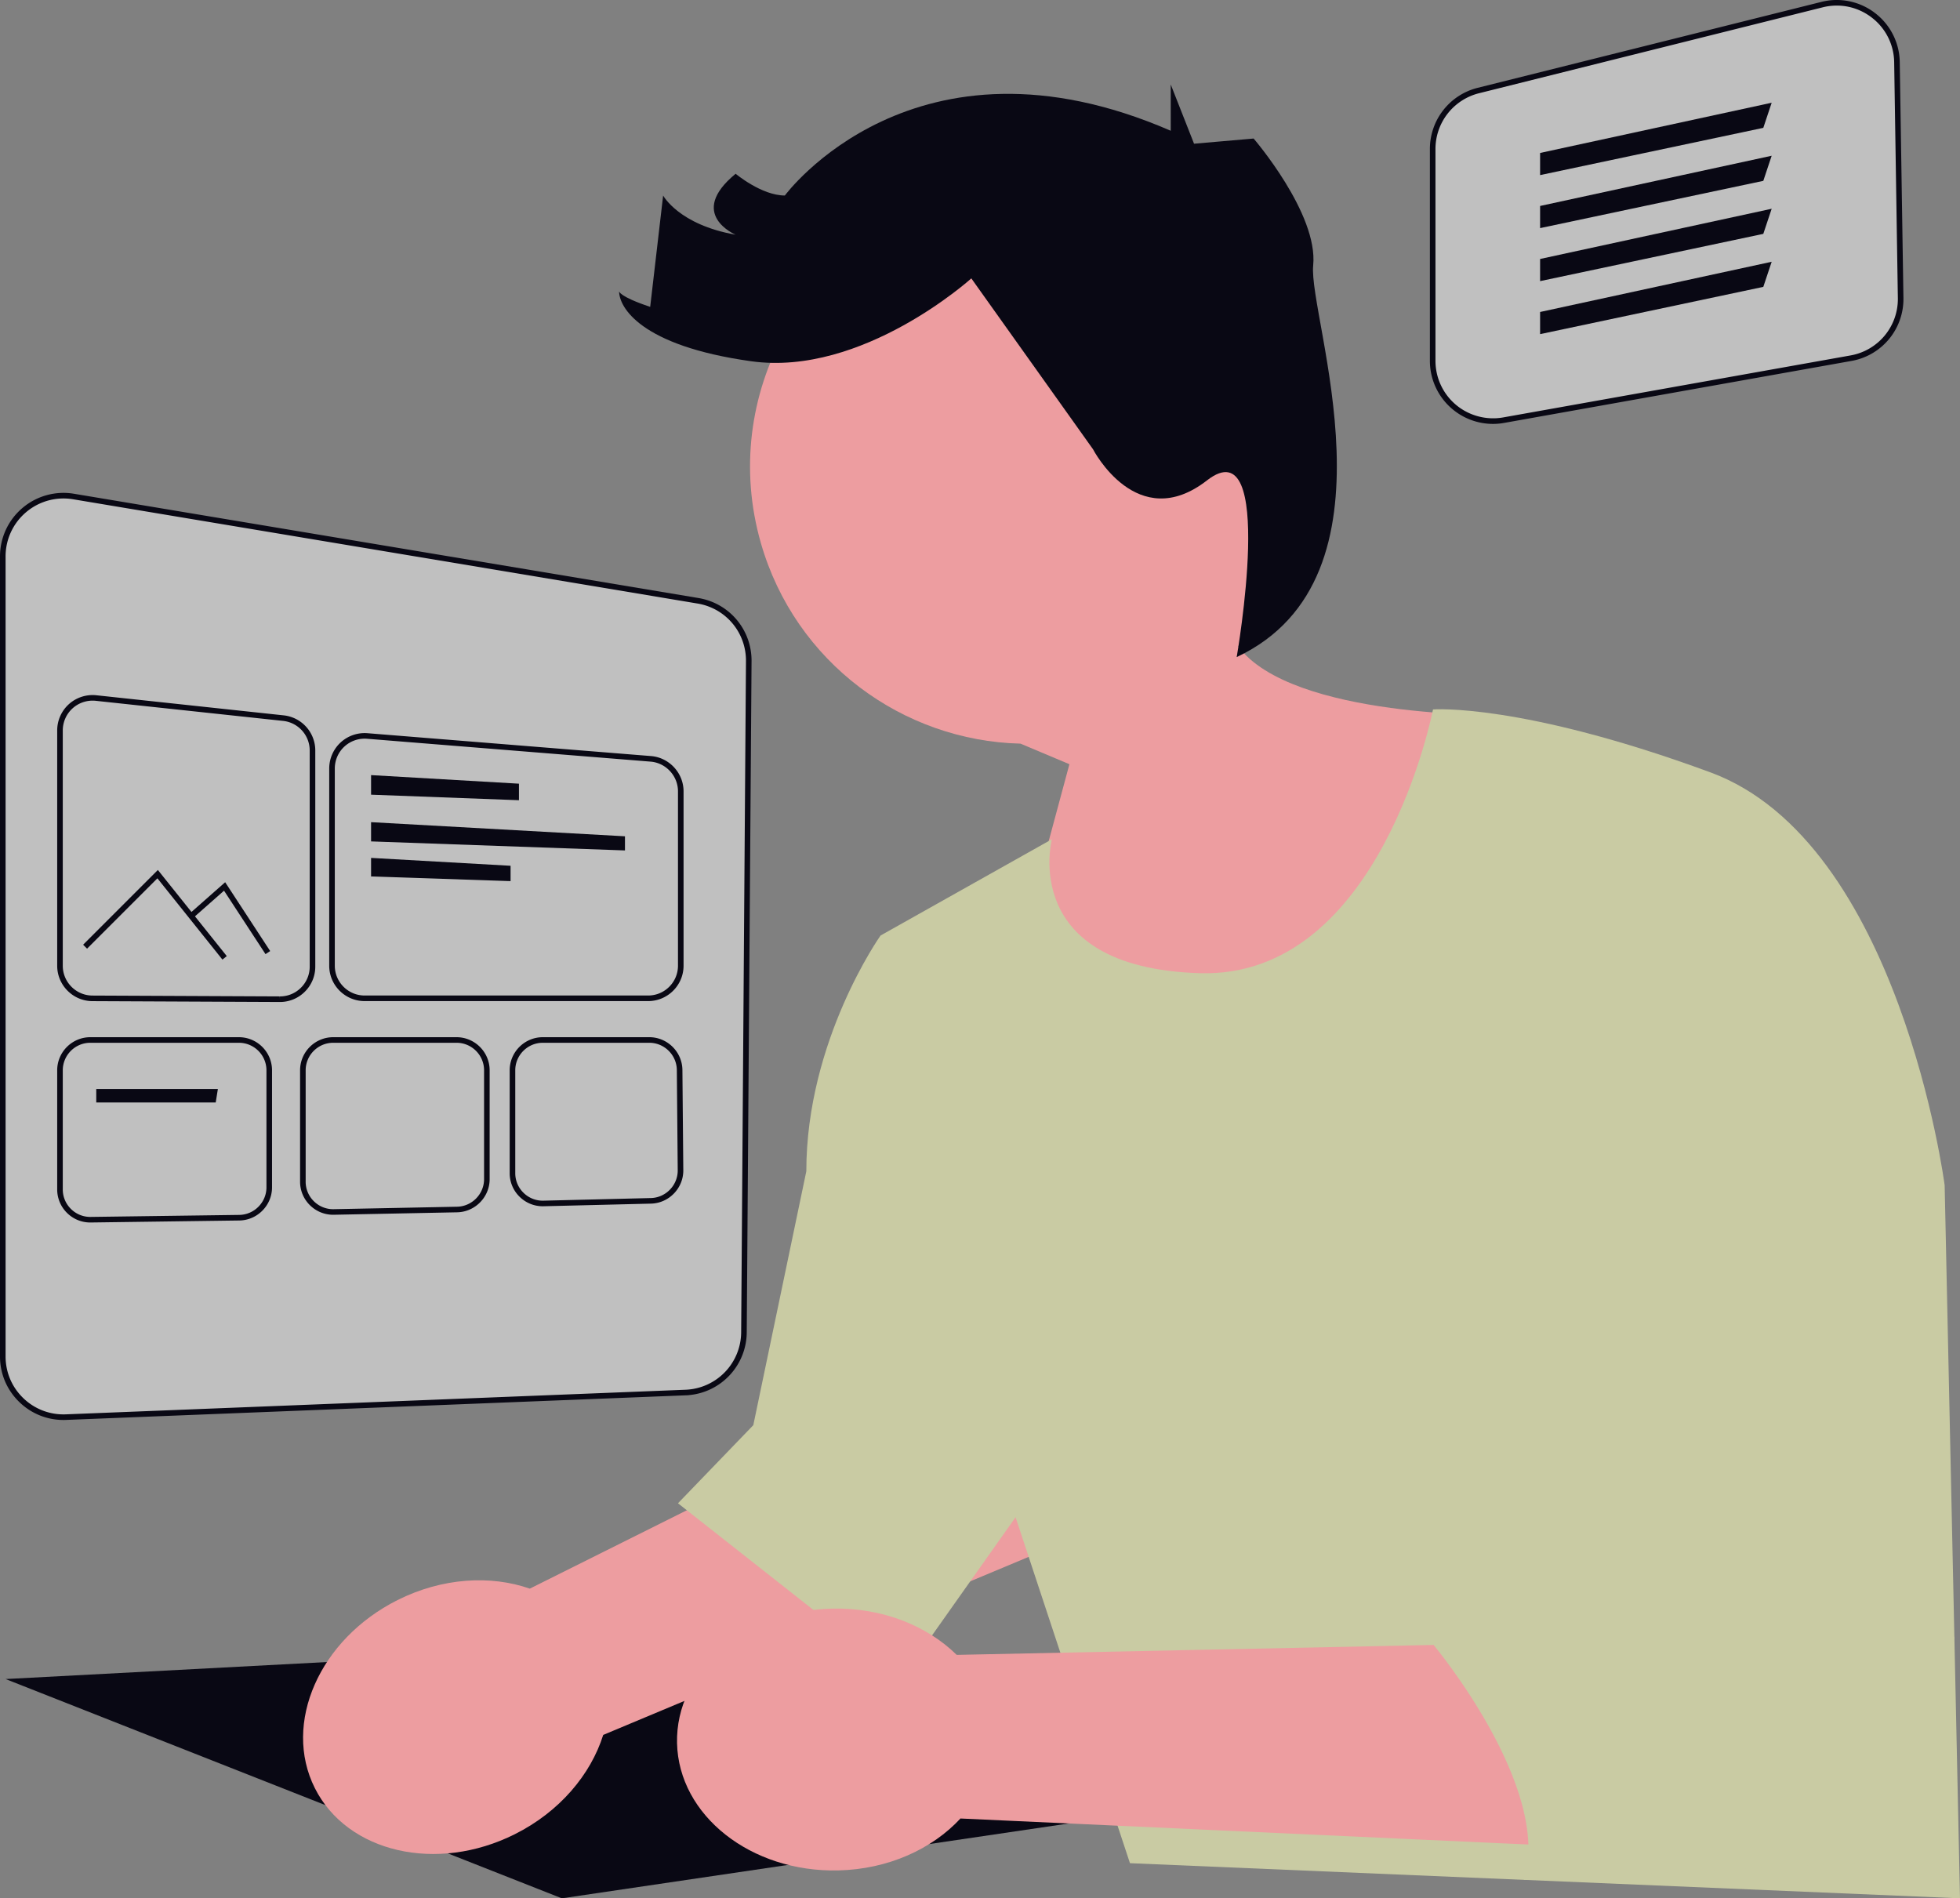 <svg xmlns="http://www.w3.org/2000/svg" viewBox="0 0 702.5 680.418">
  <rect x="0" y="0" width="702.5" height="680.418" fill="#808080" stroke="none"/>
  <path fill="#ed9da0" d="M463.614 139.785C448.453 87.072 393.43 56.63 340.716 71.791s-83.155 70.184-67.994 122.897c12.296 42.75 50.81 70.847 93.047 71.856l17.528 7.373-24.84 92.234 128.097 24.134 52.06-134s-75.568 1.415-94.86-24.635c20.84-24.501 29.417-58.637 19.86-91.865"/>
  <path fill="#090814" d="m2 601.822 199.371 78.596L395 651.822l-204-60z"/>
  <path fill="#ed9da0" d="m189.896 569.416 190.763-95.219 40.667 61.808-205.12 85.842c-4.482 14.242-15.64 27.538-31.638 35.566-27.992 14.046-60.107 6.653-71.732-16.513-11.624-23.165 1.644-53.331 29.636-67.378 15.998-8.027 33.327-9.026 47.424-4.106"/>
  <path fill="#c9cba3" d="M513.614 254.285S495 350.822 430 348.822s-53-48-53-48l-61.396 34.5S289 372.822 289 419.822l-19 91-27 28 80 63 41-58 41 124 297.5 12.595-5.5-255.595s-16-123-84-148-99.386-22.537-99.386-22.537"/>
  <path fill="#090814" d="M348.14 99.78s-38.986 35.273-78.9 29.703c-39.915-5.569-47.34-19.493-47.34-25.062 0 0 0 1.856 11.138 5.57l4.641-39.915s5.57 10.469 25.99 14.053c0 0-17.636-7.369 0-21.85 0 0 9.283 7.797 17.637 7.797 0 0 46.412-63.12 138.308-23.206V30.285l8.354 21.226 10.78-.937 10.57-.92s23.206 26.92 21.35 45.485 33.356 111.811-27.414 140.375c0 0 14.418-82.825-10.644-63.331-25.063 19.493-40.843-11.14-40.843-11.14z"/>
  <path fill="#fff" d="M22.749 507.96c-5.645 0-10.965-2.138-15.061-6.076C3.375 497.74 1 492.164 1 486.182V199.447a21.74 21.74 0 0 1 7.704-16.619 21.72 21.72 0 0 1 17.66-4.861l223.815 37.372c10.617 1.773 18.267 10.872 18.191 21.636l-1.724 240.547c-.084 11.653-9.271 21.142-20.915 21.604l-.02-.5.02.5-222.09 8.817q-.447.017-.892.018Z" opacity=".5"/>
  <path fill="#090814" d="M22.749 508.96c-5.895 0-11.491-2.257-15.755-6.355C2.484 498.27 0 492.438 0 486.182V199.447c0-6.71 2.937-13.046 8.058-17.382a22.73 22.73 0 0 1 18.471-5.085l223.815 37.373c11.104 1.854 19.106 11.371 19.026 22.63l-1.724 240.546c-.086 11.853-9.176 21.567-20.877 22.535v.022l-223.088 8.856a24 24 0 0 1-.932.019Zm.013-330.293a20.73 20.73 0 0 0-13.411 4.924A20.74 20.74 0 0 0 2 199.447v286.735c0 5.707 2.266 11.027 6.38 14.981a20.68 20.68 0 0 0 15.222 5.78l222.09-8.816.02.5-.02-.5a20.75 20.75 0 0 0 19.954-20.612l1.724-240.547c.072-10.27-7.226-18.952-17.356-20.642L26.199 178.953a21 21 0 0 0-3.437-.286"/>
  <path fill="#090814" d="M100.322 359.143h-.053l-67.145-.303c-6.96-.032-12.624-5.72-12.624-12.682v-84.346c0-3.594 1.533-7.032 4.207-9.434a12.73 12.73 0 0 1 9.826-3.176l67.14 7.203a12.66 12.66 0 0 1 11.33 12.61v77.447c0 3.398-1.326 6.59-3.735 8.988a12.6 12.6 0 0 1-8.946 3.693m-67.13-108.012c-2.627 0-5.182.968-7.148 2.735a10.7 10.7 0 0 0-3.544 7.946v84.346c0 5.864 4.77 10.655 10.634 10.682l67.14.303.048 1v-1c2.844 0 5.52-1.105 7.535-3.11a10.6 10.6 0 0 0 3.146-7.571v-77.447a10.663 10.663 0 0 0-9.542-10.622l-67.14-7.202q-.566-.06-1.129-.06m199.125 107.691H130.682c-6.994 0-12.682-5.69-12.682-12.682v-70.698a12.72 12.72 0 0 1 4.083-9.322 12.75 12.75 0 0 1 9.618-3.32l101.636 8.197c6.54.528 11.663 6.08 11.663 12.641v62.502c0 6.993-5.69 12.682-12.683 12.682M130.693 264.76a10.73 10.73 0 0 0-7.255 2.83 10.72 10.72 0 0 0-3.438 7.852v70.698c0 5.89 4.792 10.682 10.682 10.682h101.635c5.891 0 10.683-4.792 10.683-10.682v-62.502c0-5.526-4.315-10.203-9.823-10.647l-101.636-8.197a11 11 0 0 0-.848-.034"/>
  <path fill="#090814" d="M133 277.822v7.015l53 1.985v-5.926zm0 16.867v6.897l91 3.236v-5.067zm0 12.808v6.651l50 1.674v-5.5zM32.371 438.18a11.8 11.8 0 0 1-8.336-3.42 11.8 11.8 0 0 1-3.535-8.455v-42.667c0-6.548 5.327-11.875 11.875-11.875h53.249c6.549 0 11.876 5.327 11.876 11.875v41.947c0 6.46-5.255 11.787-11.715 11.875zm.004-64.417c-5.445 0-9.875 4.43-9.875 9.875v42.667a9.8 9.8 0 0 0 2.94 7.03 9.8 9.8 0 0 0 6.931 2.846l.139-.001 53.248-.72c5.372-.073 9.742-4.503 9.742-9.875v-41.947c0-5.445-4.43-9.875-9.876-9.875zm87.048 61.647a11.8 11.8 0 0 1-8.307-3.395 11.79 11.79 0 0 1-3.562-8.48v-39.897c0-6.548 5.327-11.875 11.876-11.875h44.194c6.549 0 11.876 5.327 11.876 11.875v39.013c0 6.419-5.222 11.745-11.64 11.874zm.007-61.647c-5.446 0-9.876 4.43-9.876 9.875v39.897a9.8 9.8 0 0 0 2.963 7.052 9.8 9.8 0 0 0 6.906 2.823l.204-.002 44.194-.883c5.337-.107 9.679-4.536 9.679-9.874v-39.013c0-5.445-4.43-9.875-9.876-9.875zm75.117 58.6c-3.112 0-6.055-1.2-8.286-3.377a11.79 11.79 0 0 1-3.582-8.499v-36.849c0-6.548 5.327-11.875 11.876-11.875h38.16c6.491 0 11.818 5.28 11.876 11.77l.318 35.907c.057 6.446-5.14 11.82-11.584 11.977zm.008-58.6c-5.446 0-9.876 4.43-9.876 9.875v36.85a9.8 9.8 0 0 0 2.978 7.067 9.82 9.82 0 0 0 6.89 2.808l.253-.004 38.476-.941c5.359-.132 9.68-4.6 9.633-9.96l-.318-35.908c-.048-5.397-4.478-9.787-9.875-9.787z"/>
  <path fill="#090814" d="M34.5 390.322v4.847h42.815l.775-4.847zm45.219-46.376-23.302-29.127-25.21 25.21-1.414-1.414 26.79-26.79 24.698 30.872z"/>
  <path fill="#090814" d="m95.163 341.986-14.868-22.74-11.133 9.826-1.324-1.5 12.867-11.354 16.132 24.673z"/>
  <path fill="#fff" d="M535.099 150.942a21.55 21.55 0 0 1-13.86-5.046 21.56 21.56 0 0 1-7.739-16.574V53.419a21.586 21.586 0 0 1 16.375-20.972L653.048 1.654a21.5 21.5 0 0 1 18.413 3.83 21.5 21.5 0 0 1 8.444 16.804l1.32 84.48a21.53 21.53 0 0 1-17.817 21.62l-124.493 22.215a21.7 21.7 0 0 1-3.816.339" opacity=".5"/>
  <path fill="#090814" d="M535.099 151.942a22.63 22.63 0 0 1-14.501-5.28 22.56 22.56 0 0 1-8.098-17.34V53.419a22.584 22.584 0 0 1 17.133-21.942L652.806.683a22.5 22.5 0 0 1 19.264 4.008 22.5 22.5 0 0 1 8.835 17.581l1.32 84.48a22.53 22.53 0 0 1-18.641 22.62l-124.493 22.215a22.7 22.7 0 0 1-3.992.355M658.33 2a20.8 20.8 0 0 0-5.04.624L530.117 33.417A20.59 20.59 0 0 0 514.5 53.42v75.903c0 6.118 2.69 11.88 7.38 15.807 4.641 3.886 10.897 5.554 16.86 4.49l124.492-22.216a20.536 20.536 0 0 0 16.994-20.619l-1.32-84.48a20.5 20.5 0 0 0-8.054-16.027C667.198 3.47 662.813 2 658.33 2"/>
  <path fill="#090814" d="M552 54.822v7.94l80-16.94 3-9zm0 19v7.94l80-16.94 3-9zm0 19v7.94l80-16.94 3-9zm0 19v7.94l80-16.94 3-9z"/>
  <path fill="#ed9da0" d="m342.898 593.159 213.16-4.44 10.311 73.266-222.125-10.18c-10.144 10.956-25.919 18.199-43.813 18.61-31.31.718-57.174-19.705-57.769-45.617s24.305-47.5 55.616-48.219c17.894-.41 33.984 6.102 44.62 16.58"/>
  <path fill="#c9cba3" d="M555 430.822s-7 44 14 59c0 0-7 54 10 71 0 0-31.24 1.265-25.12 17.632 0 0-45.88-7.632-39.88 11.368 0 0 42.459 50.959 32.23 83.98l138.77-6.98 15.488-79.904"/>
</svg>
